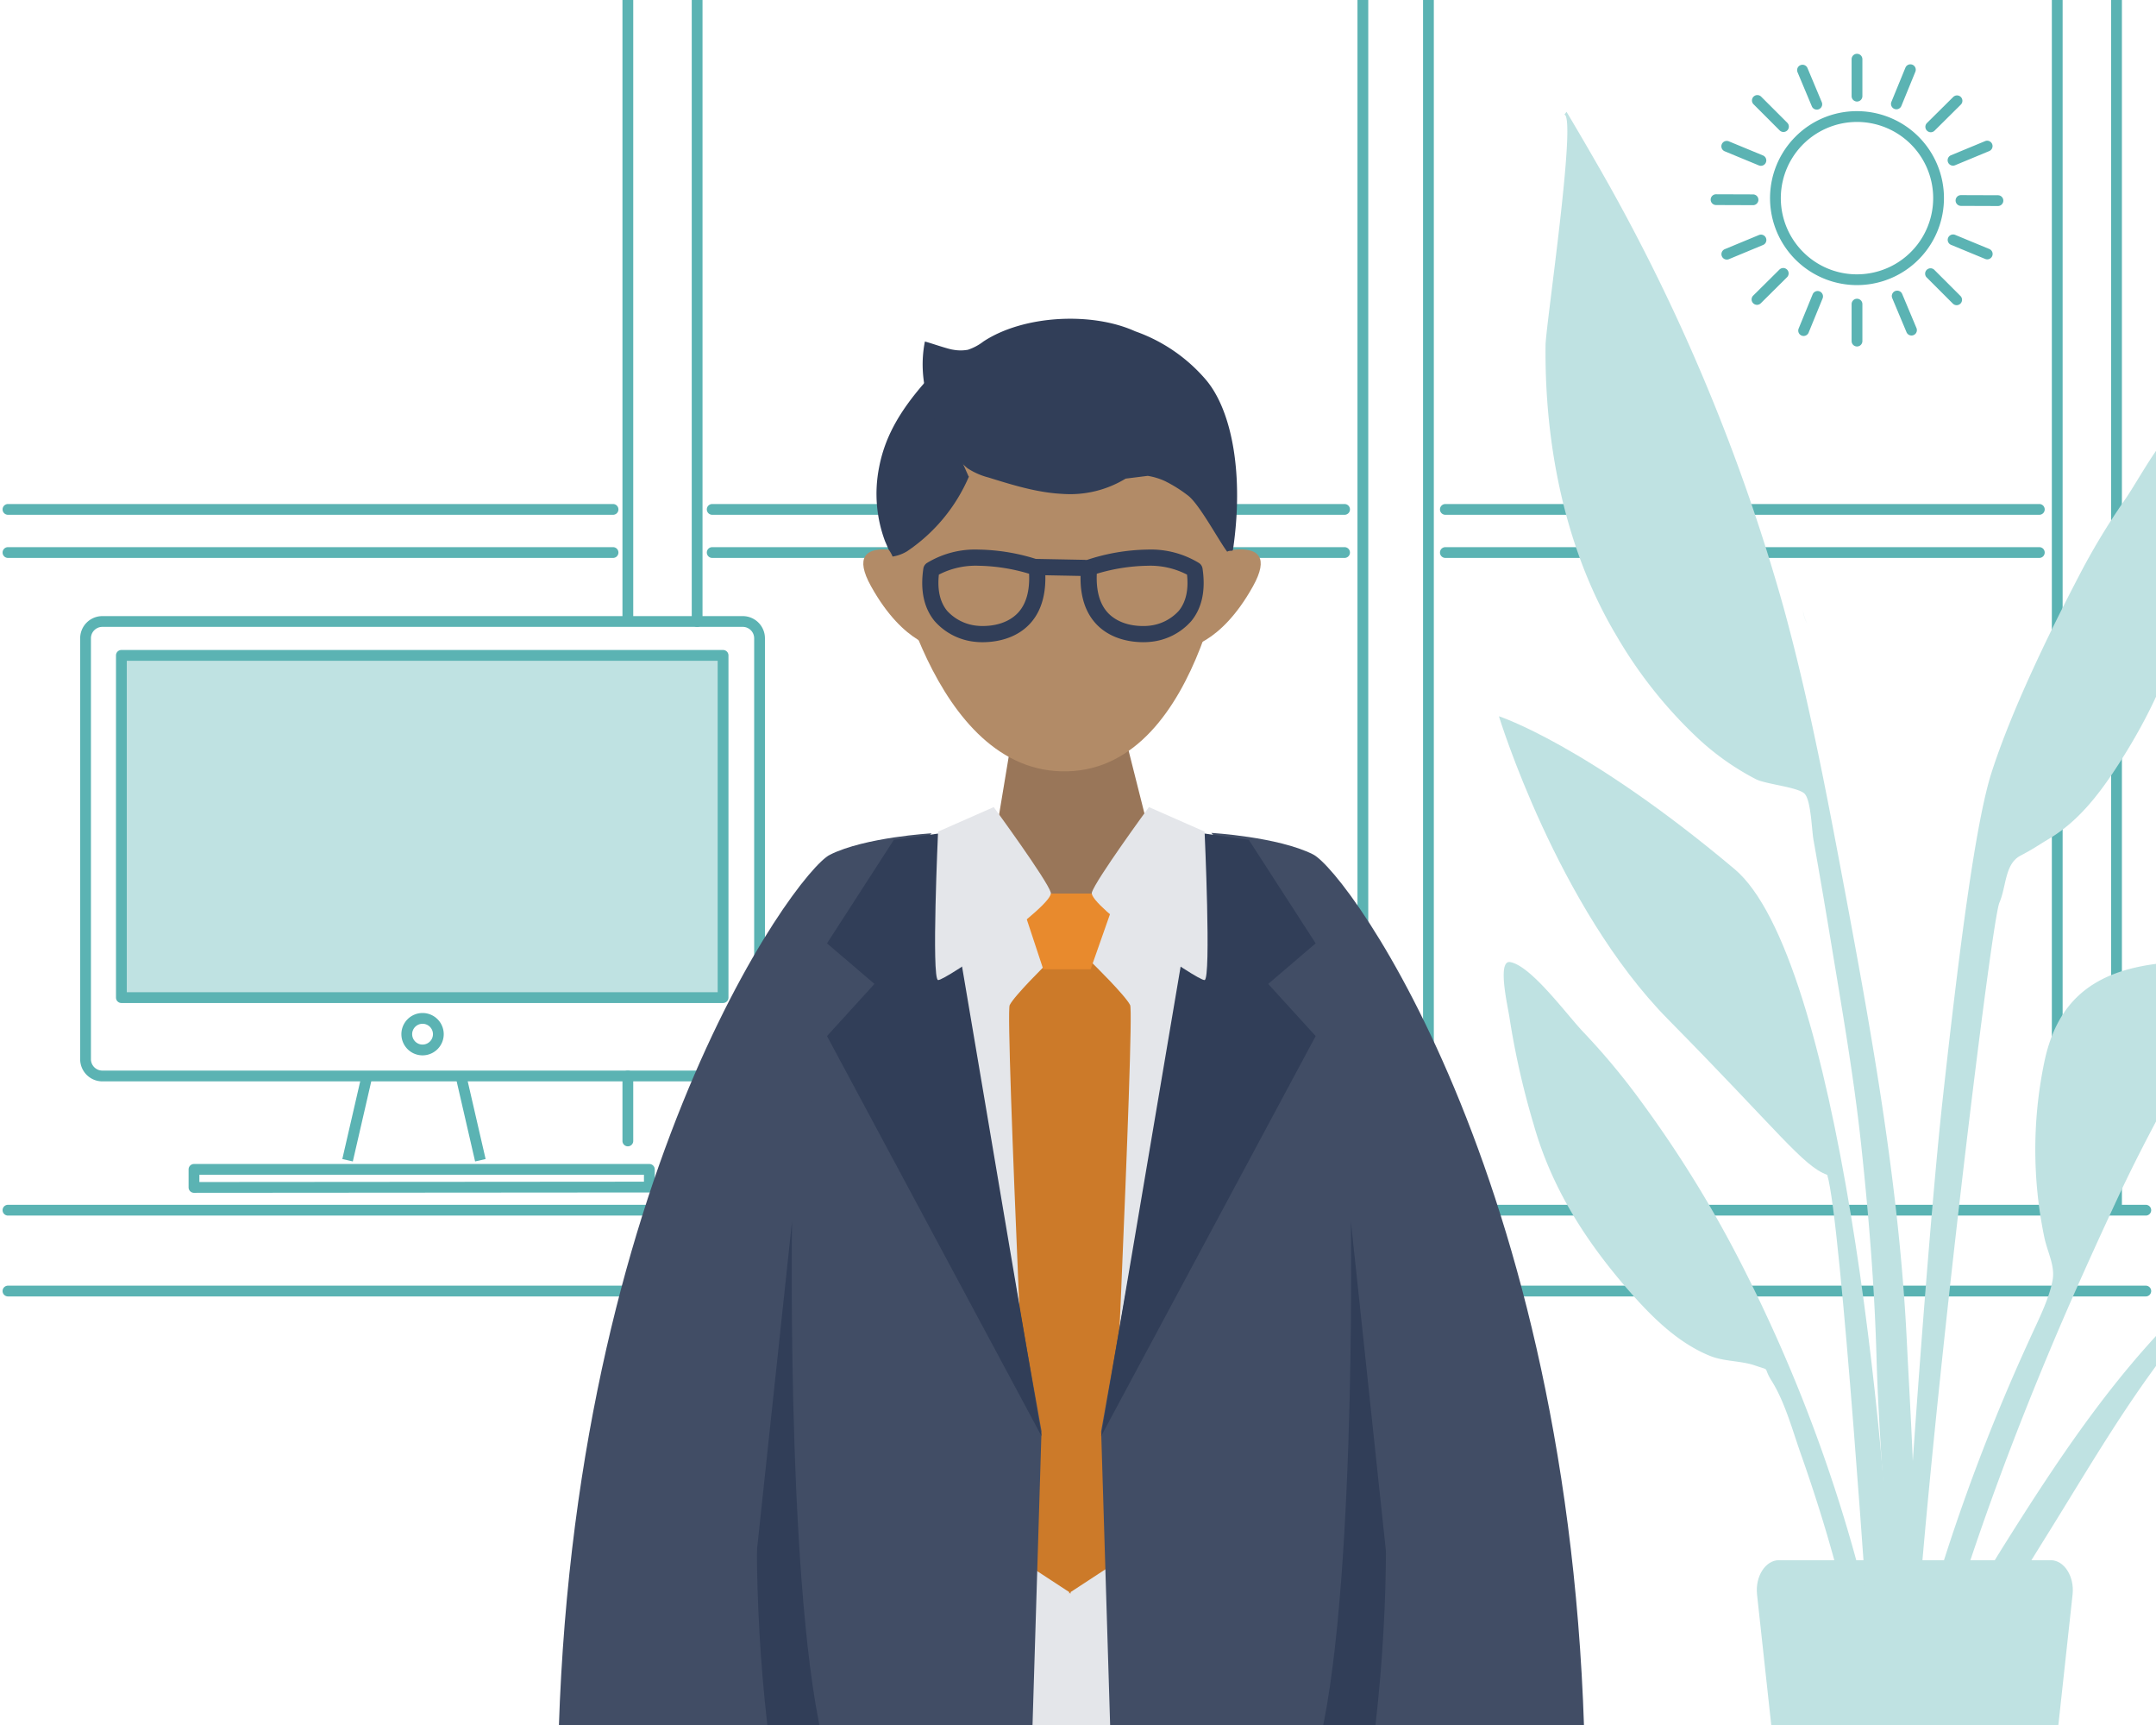 <svg xmlns="http://www.w3.org/2000/svg" xmlns:xlink="http://www.w3.org/1999/xlink" width="400" height="320" viewBox="0 0 400 320"><rect x="0" y="0" width="400" height="320" fill="#333333" stroke="none"/><defs><clipPath id="b"><rect width="400" height="320"/></clipPath></defs><g id="a" clip-path="url(#b)"><rect width="400" height="320" fill="#fff"/><path d="M-3688.209-7179.777a1,1,0,0,1-1-1v-12.052a1,1,0,0,1,1-1,1,1,0,0,1,1,1v12.052A1,1,0,0,1-3688.209-7179.777Z" transform="translate(3804.693 7392.431)" fill="#5bb3b3"/><path d="M112.257,1H0A1,1,0,0,1-1,0,1,1,0,0,1,0-1H112.257a1,1,0,0,1,1,1A1,1,0,0,1,112.257,1Z" transform="translate(1.48 94.5)" fill="#5bb3b3"/><path d="M112.257,1H0A1,1,0,0,1-1,0,1,1,0,0,1,0-1H112.257a1,1,0,0,1,1,1A1,1,0,0,1,112.257,1Z" transform="translate(1.48 102.5)" fill="#5bb3b3"/><path d="M-3688.209-7076.536a1,1,0,0,1-1-1v-115.292a1,1,0,0,1,1-1,1,1,0,0,1,1,1v115.292A1,1,0,0,1-3688.209-7076.536Z" transform="translate(3817.547 7192.829)" fill="#5bb3b3"/><path d="M-3688.209-7077.5a1,1,0,0,1-1-1v-114.33a1,1,0,0,1,1-1,1,1,0,0,1,1,1v114.33A1,1,0,0,1-3688.209-7077.5Z" transform="translate(3804.693 7192.829)" fill="#5bb3b3"/><path d="M117.32,1H0A1,1,0,0,1-1,0,1,1,0,0,1,0-1H117.32a1,1,0,0,1,1,1A1,1,0,0,1,117.32,1Z" transform="translate(132.137 94.5)" fill="#5bb3b3"/><path d="M117.32,1H0A1,1,0,0,1-1,0,1,1,0,0,1,0-1H117.32a1,1,0,0,1,1,1A1,1,0,0,1,117.32,1Z" transform="translate(132.137 102.5)" fill="#5bb3b3"/><path d="M228.68,149.473H109.861a4.119,4.119,0,0,1-4.114-4.114V67.277a4.119,4.119,0,0,1,4.114-4.114H228.68a4.119,4.119,0,0,1,4.114,4.114v78.081A4.119,4.119,0,0,1,228.68,149.473ZM109.861,65.163a2.117,2.117,0,0,0-2.114,2.114v78.081a2.117,2.117,0,0,0,2.114,2.114H228.68a2.117,2.117,0,0,0,2.114-2.114V67.277a2.117,2.117,0,0,0-2.114-2.114Z" transform="translate(-90.875 51.129)" fill="#5bb3b3"/><path d="M0,0H111.631V63.486H0Z" transform="translate(22.52 121.579)" fill="#bfe2e2"/><path d="M0-1H111.631a1,1,0,0,1,1,1V63.486a1,1,0,0,1-1,1H0a1,1,0,0,1-1-1V0A1,1,0,0,1,0-1ZM110.631,1H1V62.486H110.631Z" transform="translate(22.52 121.579)" fill="#5bb3b3"/><path d="M197.97,180.1a3.928,3.928,0,1,1,3.927-3.929A3.933,3.933,0,0,1,197.97,180.1Zm0-5.857a1.928,1.928,0,1,0,1.927,1.928A1.931,1.931,0,0,0,197.97,174.242Z" transform="translate(-119.572 15.676)" fill="#5bb3b3"/><path d="M-4729.869-7029.275l-1.949-.449,3.6-15.632,1.949.449Z" transform="translate(4795.327 7244.734)" fill="#5bb3b3"/><path d="M-4728.217-7029.275l-3.6-15.632,1.949-.449,3.6,15.632Z" transform="translate(4816.363 7244.734)" fill="#5bb3b3"/><path d="M396.626,1H0A1,1,0,0,1-1,0,1,1,0,0,1,0-1H396.626a1,1,0,0,1,1,1A1,1,0,0,1,396.626,1Z" transform="translate(1.48 239.498)" fill="#5ab3b3"/><path d="M396.626,1H0A1,1,0,0,1-1,0,1,1,0,0,1,0-1H396.626a1,1,0,0,1,1,1A1,1,0,0,1,396.626,1Z" transform="translate(1.48 224.498)" fill="#5ab3b3"/><path d="M-3688.209-6968.458a1,1,0,0,1-1-1v-223.37a1,1,0,0,1,1-1,1,1,0,0,1,1,1v223.37A1,1,0,0,1-3688.209-6968.458Z" transform="translate(4080.885 7192.829)" fill="#5bb3b3"/><path d="M-3688.209-6968.458a1,1,0,0,1-1-1v-223.37a1,1,0,0,1,1-1,1,1,0,0,1,1,1v223.37A1,1,0,0,1-3688.209-6968.458Z" transform="translate(3953.226 7192.829)" fill="#5bb3b3"/><path d="M-3688.209-6968.458a1,1,0,0,1-1-1v-223.37a1,1,0,0,1,1-1,1,1,0,0,1,1,1v223.37A1,1,0,0,1-3688.209-6968.458Z" transform="translate(4069.885 7192.829)" fill="#5bb3b3"/><path d="M-3688.209-6968.458a1,1,0,0,1-1-1v-223.37a1,1,0,0,1,1-1,1,1,0,0,1,1,1v223.37A1,1,0,0,1-3688.209-6968.458Z" transform="translate(3941.06 7192.829)" fill="#5bb3b3"/><path d="M110.194,1H0A1,1,0,0,1-1,0,1,1,0,0,1,0-1H110.194a1,1,0,0,1,1,1A1,1,0,0,1,110.194,1Z" transform="translate(268.157 94.5)" fill="#5bb3b3"/><path d="M110.194,1H0A1,1,0,0,1-1,0,1,1,0,0,1,0-1H110.194a1,1,0,0,1,1,1A1,1,0,0,1,110.194,1Z" transform="translate(268.157 102.5)" fill="#5bb3b3"/><g transform="translate(4437.946 7524.063)"><path d="M56.114,16.659a16.134,16.134,0,1,1-11.409,4.726A16.029,16.029,0,0,1,56.114,16.659Zm0,30.27a14.134,14.134,0,1,0-9.994-4.14A14.042,14.042,0,0,0,56.114,46.929Z" transform="translate(-4149.533 -7520.102)" fill="#5bb3b3"/><path d="M0,7.856a1,1,0,0,1-1-1V0A1,1,0,0,1,0-1,1,1,0,0,1,1,0V6.856A1,1,0,0,1,0,7.856Z" transform="translate(-4093.419 -7467.645)" fill="#5bb3b3"/><path d="M4.847,5.847a1,1,0,0,1-.707-.293L-.707.707a1,1,0,0,1,0-1.414,1,1,0,0,1,1.414,0L5.554,4.14a1,1,0,0,1-.707,1.707Z" transform="translate(-4079.778 -7473.295)" fill="#5bb3b3"/><path d="M6.856,1.024h0L0,1A1,1,0,0,1-1,0,1,1,0,0,1,0-1l6.856.024a1,1,0,0,1,0,2Z" transform="translate(-4074.127 -7486.869)" fill="#5bb3b3"/><path d="M0,7.345a1,1,0,0,1-.378-.075,1,1,0,0,1-.547-1.3l2.6-6.345a1,1,0,0,1,1.3-.547,1,1,0,0,1,.547,1.3L.926,6.724A1,1,0,0,1,0,7.345Z" transform="translate(-4103.322 -7469.082)" fill="#5bb3b3"/><path d="M2.651,7.322a1,1,0,0,1-.923-.614L-.922.387A1,1,0,0,1-.387-.922,1,1,0,0,1,.922-.387L3.573,5.936a1,1,0,0,1-.922,1.387Z" transform="translate(-4085.96 -7469.145)" fill="#5bb3b3"/><path d="M6.336,3.619a1,1,0,0,1-.382-.076L-.382.924A1,1,0,0,1-.924-.382,1,1,0,0,1,.382-.924L6.718,1.695a1,1,0,0,1-.382,1.924Z" transform="translate(-4075.59 -7479.568)" fill="#5bb3b3"/><path d="M0,7.856a1,1,0,0,1-1-1V0A1,1,0,0,1,0-1,1,1,0,0,1,1,0V6.856A1,1,0,0,1,0,7.856Z" transform="translate(-4093.419 -7513.083)" fill="#5bb3b3"/><path d="M4.847,5.847a1,1,0,0,1-.707-.293L-.707.707a1,1,0,0,1,0-1.414,1,1,0,0,1,1.414,0L5.554,4.14a1,1,0,0,1-.707,1.707Z" transform="translate(-4111.907 -7505.425)" fill="#5bb3b3"/><path d="M6.856,1.024h0L0,1A1,1,0,0,1-1,0,1,1,0,0,1,0-1l6.856.024a1,1,0,0,1,0,2Z" transform="translate(-4119.566 -7487.026)" fill="#5bb3b3"/><path d="M0,5.831a1,1,0,0,1-.71-.3,1,1,0,0,1,0-1.414L4.16-.71a1,1,0,0,1,1.414,0,1,1,0,0,1,0,1.414L.7,5.54A1,1,0,0,1,0,5.831Z" transform="translate(-4079.73 -7505.361)" fill="#5bb3b3"/><path d="M0,5.831a1,1,0,0,1-.71-.3,1,1,0,0,1,0-1.414L4.16-.71a1,1,0,0,1,1.414,0,1,1,0,0,1,0,1.414L.7,5.54A1,1,0,0,1,0,5.831Z" transform="translate(-4111.971 -7473.342)" fill="#5bb3b3"/><path d="M0,7.345a1,1,0,0,1-.378-.075,1,1,0,0,1-.547-1.3l2.6-6.345a1,1,0,0,1,1.3-.547,1,1,0,0,1,.547,1.3L.926,6.724A1,1,0,0,1,0,7.345Z" transform="translate(-4086.112 -7511.135)" fill="#5bb3b3"/><path d="M2.651,7.322a1,1,0,0,1-.923-.614L-.922.387A1,1,0,0,1-.387-.922,1,1,0,0,1,.922-.387L3.573,5.936a1,1,0,0,1-.922,1.387Z" transform="translate(-4103.528 -7511.05)" fill="#5bb3b3"/><path d="M6.336,3.619a1,1,0,0,1-.382-.076L-.382.924A1,1,0,0,1-.924-.382,1,1,0,0,1,.382-.924L6.718,1.695a1,1,0,0,1-.382,1.924Z" transform="translate(-4117.583 -7496.923)" fill="#5bb3b3"/><path d="M0,3.629a1,1,0,0,1-.924-.617A1,1,0,0,1-.383,1.7L5.949-.924a1,1,0,0,1,1.307.54A1,1,0,0,1,6.715.924L.383,3.552A1,1,0,0,1,0,3.629Z" transform="translate(-4075.602 -7496.961)" fill="#5bb3b3"/><path d="M0,3.629a1,1,0,0,1-.924-.617A1,1,0,0,1-.383,1.7L5.949-.924a1,1,0,0,1,1.307.54A1,1,0,0,1,6.715.924L.383,3.552A1,1,0,0,1,0,3.629Z" transform="translate(-4117.567 -7479.539)" fill="#5bb3b3"/></g><path d="M0,0A5.465,5.465,0,0,0,.646,2.586,14.112,14.112,0,0,1,0,0" transform="translate(334.502 113.192) rotate(-3)" fill="#bfe2e2" opacity="0.2"/><path d="M136.552,220.865a1,1,0,0,1-1-1v-3.346a1,1,0,0,1,1-1h84.484a1,1,0,0,1,1,1V219.8a1,1,0,0,1-1,1l-84.484.064Zm1-3.346v1.345l82.484-.063v-1.283Z" transform="translate(-100.562 0.411)" fill="#5bb3b3"/><path d="M42.159,15.154c2.716-3.873,7.757-13.71,11.58-15.094,2.462-.891,1.744,8.33,1.775,10.088a147.383,147.383,0,0,1-1.362,20.307c-1.473,12.165-6.291,23-12.9,33.352-3.4,5.328-7.389,10.72-12.912,14.044-2.543,1.531-3,1.939-5.509,3.258-2.924,1.535-2.593,5.684-3.911,8.731C17.091,94.072,1.014,228.782,2.646,249.863c.145,1.868-2.46,2.315-2.591.034C-.636,237.8,5.346,154.046,8.364,126.656S14.436,75.067,17.5,65.591c3.715-11.5,10.425-25.323,16.01-36.044A127.489,127.489,0,0,1,42.159,15.154Z" transform="translate(352.021 77.623)" fill="#bfe2e2"/><path d="M64.906,1.472c7.068-5.189,14.719,4.6,8.323,9.794-3.536,2.869-7.232,1.848-9.313-.542-1.351,1.647-2.615,3.369-3.83,4.823-3.7,4.432-7.2,8.969-10.544,13.612C42.6,38.805,36.643,49,30.419,59c-6.142,9.874-12.235,19.8-17.8,29.922C7.9,97.5,1.615,107.591,0,116.995,2.45,97.051,11.746,77.883,22.816,60.3,33.8,42.864,46.4,23.821,63.4,10.06A6.021,6.021,0,0,1,64.906,1.472Z" transform="translate(349.436 225.644)" fill="#bfe2e2"/><path d="M1.237.02C5.192.793,11.655,9.741,14.915,13.15a127.69,127.69,0,0,1,10.7,12.894A218.073,218.073,0,0,1,44.557,56.933,287.115,287.115,0,0,1,65.629,111.77a226.211,226.211,0,0,1,6.393,35.969c.228,2.277,2.616,19.836-.825,20.309-3.094.426-2.139-13.333-2.288-15.2-1.687-21.114-6.743-41.658-13.774-61.559-1.532-4.335-2.955-9.645-5.4-13.547-1.764-2.81-.013-1.83-3.113-2.894-2.662-.914-5.694-.69-8.42-1.809-5.921-2.428-10.662-7.142-14.819-11.884C15.3,51.937,8.9,41.968,5.567,30.16a149.218,149.218,0,0,1-4.5-19.882C.828,8.534-1.311-.478,1.237.02Z" transform="translate(278.98 178.458)" fill="#bfe2e2"/><path d="M9.089,8.866A358.435,358.435,0,0,1,44.137,91.835c4.79,17.418,8.14,35.291,11.468,53.036,5.153,27.475,10.027,54.947,11.414,82.91,1.395,28.125,4.153,60.564-5.056,87.652,4.6-27.5.22-56.776-.555-84.45-.371-13.211-1.444-26.292-2.853-39.426-1.367-12.74-3.6-25.42-5.68-38.06q-1.52-9.234-3.16-18.446c-.323-1.833-.46-7.272-1.623-8.524s-7.141-1.774-9.015-2.7a48.4,48.4,0,0,1-10.467-7.3,83.611,83.611,0,0,1-15.4-19.263C3.64,81.291-.186,61.8.007,43.3.044,39.712,5.82,1.041,3.5.508Q3.71.263,3.9,0,6.531,4.41,9.089,8.866Z" transform="translate(286.737 20.741)" fill="#bfe2e2"/><path d="M106.553,2.513c.23-.332,1.726-2.638.973-2.49,1.534-.3-2.11,2.543,1.712.8-1.815,1.714-.767,3.941-.743,6.247A55.946,55.946,0,0,1,107.2,18.193a76.287,76.287,0,0,1-5.185,16.814C96.764,46.75,87.844,58.054,77.254,65.4,72.026,69.02,66.9,70.254,60.94,71.923c-3.766,1.054-4.065,3-6.064,6.657-4.162,7.612-8.25,15.2-11.92,23.064-4.383,9.4-8.637,18.8-12.651,28.363C16.786,162.214,5.782,195.58,0,230.111c-.141-20.349,4.566-41.307,10.5-60.7A362.3,362.3,0,0,1,26.469,128.17c1.455-3.267,3.661-7.469,4.279-11.076.433-2.527-.89-4.957-1.5-7.619a79.729,79.729,0,0,1-.119-32.4c2.287-11.492,8.9-16.826,20.085-18.453,4.091-.6,9.291-.377,13.042-2.122,4.087-1.9,5.773-8.143,8.1-12.151A165.257,165.257,0,0,1,92.532,14.185a71.932,71.932,0,0,1,7.584-6.978C101.813,5.852,105.4,4.182,106.553,2.513Z" transform="translate(350.082 120.284)" fill="#bfe2e2"/><path d="M.835,6.37C.47,3.013,2.391,0,4.9,0H55.317c2.505,0,4.426,3.013,4.061,6.37l-3.9,35.787c-1.188,10.909-8.1,18.992-16.244,18.992H20.976c-8.143,0-15.056-8.082-16.244-18.992Z" transform="translate(325.146 289.426)" fill="#bfe2e2"/><path d="M-3691.979-6890.468s4.4-.68,4.4-1.007c-1.018-36.812-10.243-127.175-29.459-143.319-27.491-23.1-43.7-28.333-43.7-28.333s10.838,35.4,31.409,56.254,25.029,27.218,29.5,28.814C-3697.267-6969.927-3691.979-6890.468-3691.979-6890.468Z" transform="translate(4038.831 7196)" fill="#bfe2e2"/><g transform="translate(-23.697 9)"><path d="M0,0H117.528l-3.036,50.365H0Z" transform="translate(164.543 310.84)" fill="#6a7486"/><path d="M-2.428-.008,59.294,1.331,55.949,50.366H.151Z" transform="translate(164.013 310.838)" fill="#556076"/><g transform="translate(183.864 52.09)"><path d="M-4282.166,5960.1s-15.528-5.638-9.371,5.414,12.692,11.47,12.692,11.47Z" transform="translate(4292.98 -5917.834)" fill="#b28b67"/><path d="M-4289.657,5960.1s15.528-5.638,9.371,5.414-12.694,11.47-12.694,11.47Z" transform="translate(4352.578 -5917.834)" fill="#b28b67"/><path d="M0,0,15.261,60.54H26.268L36.322,0Z" transform="translate(57.821 112.267) rotate(180)" fill="#997659"/><path d="M4436.19,746.534s7.649,42.719,33.037,42.032,30.235-45.345,30.235-45.345-8.018-36.509-31.762-36.651C4439.659,707.376,4436.19,746.534,4436.19,746.534Z" transform="translate(-4431.328 -706.571)" fill="#b28b67"/></g><path d="M86.351,43.72a17.118,17.118,0,0,1,9.6,2.491,1.5,1.5,0,0,1,.655,1.03c.6,4.038-.1,7.316-2.09,9.742a11.533,11.533,0,0,1-7.663,3.857,11.773,11.773,0,0,1-1.235.058c-2.116,0-6.076-.452-8.834-3.476-2.219-2.434-3.133-5.958-2.716-10.475a1.5,1.5,0,0,1,.985-1.273A37.239,37.239,0,0,1,86.351,43.72Zm7.376,4.643a14.864,14.864,0,0,0-7.376-1.643A34.368,34.368,0,0,0,76.989,48.2c-.141,3.159.535,5.578,2.013,7.2.85.933,2.841,2.5,6.618,2.5a8.7,8.7,0,0,0,.919-.042c.039,0,.062-.007.1-.009a8.6,8.6,0,0,0,5.574-2.785C93.523,53.446,94.032,51.194,93.727,48.362Z" transform="translate(150.197 49.233)" fill="#313e58"/><path d="M84.432,43.72h0a37.241,37.241,0,0,1,11.3,1.955,1.5,1.5,0,0,1,.985,1.273c.417,4.517-.5,8.041-2.716,10.474C91.241,60.446,87.28,60.9,85.164,60.9a11.772,11.772,0,0,1-1.235-.058,11.533,11.533,0,0,1-7.663-3.857c-1.985-2.426-2.689-5.7-2.09-9.742a1.5,1.5,0,0,1,.655-1.03A17.119,17.119,0,0,1,84.432,43.72ZM93.795,48.2a34.371,34.371,0,0,0-9.362-1.482,14.864,14.864,0,0,0-7.376,1.643c-.306,2.844.208,5.1,1.532,6.72a8.643,8.643,0,0,0,5.553,2.764q.054,0,.108.01h0a8.745,8.745,0,0,0,.914.041c3.776,0,5.767-1.565,6.618-2.5C93.26,53.779,93.936,51.361,93.795,48.2Z" transform="translate(120.828 49.233)" fill="#313e58"/><path d="M8.682,1.667H8.653L-.029,1.5A1.5,1.5,0,0,1-1.5-.029,1.5,1.5,0,0,1,.029-1.5l8.681.167a1.5,1.5,0,0,1-.028,3Z" transform="translate(216.141 96.185)" fill="#313e58"/><path d="M4045.58,7226.632a25.145,25.145,0,0,1-1.125-13.609c.993-5.317,3.5-10.191,8.651-16.023l4.753,10.37,3.255,7.314a31.781,31.781,0,0,1-11.439,13.8,7.229,7.229,0,0,1-2.7.984,5.79,5.79,0,0,0-.722-1.284C4046.231,7228.189,4046.1,7227.791,4045.58,7226.632Zm15.535-11.948C4061.2,7214.482,4061.187,7214.846,4061.115,7214.684Z" transform="translate(-3857.679 -7135.224)" fill="#313e58"/><path d="M4101.522,7240.31c-1.592-2.1-5.228-8.941-7.316-10.452a25.314,25.314,0,0,0-4.306-2.684,12.411,12.411,0,0,0-3.119-.933l-4.1.514a19.8,19.8,0,0,1-11.732,2.829c-4.661-.227-9.205-1.636-13.7-3.036a12.9,12.9,0,0,1-3.922-1.73,14.142,14.142,0,0,1-3.181-3.761c-3.81-5.8-6.115-12.7-4.705-19.736.979.239,4.232,1.394,5.238,1.52a7.6,7.6,0,0,0,2.744.008,9.589,9.589,0,0,0,2.863-1.527c7.461-4.918,20.144-5.537,28.161-1.9a30.645,30.645,0,0,1,13.175,9.048c4.912,5.863,6.99,17.851,4.98,31.452C4102.545,7240.32,4102.059,7239.976,4101.522,7240.31Z" transform="translate(-3850.148 -7146.966)" fill="#313e58"/><rect width="51.372" height="152.299" transform="translate(193.755 158.93)" fill="#e4e6ea"/><path d="M4055.255,7313.779l-.128.146v-.29l-7.087-4.636s-4.826-102.479-3.959-104.252,6.965-7.749,6.965-7.749h8.419s6.1,5.974,6.965,7.749S4062.47,7309,4062.47,7309l-7.087,4.636v.29Z" transform="translate(-3833.059 -7027.291)" fill="#cc7a29"/><path d="M-3947.915-7053.96h18.361l-4.939,14.047h-8.781Z" transform="translate(4160.529 7210.725)" fill="#e88a2d"/><g transform="translate(96.351 145.339)"><path d="M1.3,166.05,57.424,171l10.194-59.329s-2.586-69.6-3.269-90.851L58.607.853S53.062.509,50.353.373l-1.6.5C32.755,37.236,4.041,105.814,1.3,166.05Z" transform="translate(38.073 9.988) rotate(-8)" fill="#414d65"/><path d="M57.839,171.543.774,166.506l.022-.479a283.117,283.117,0,0,1,6.334-46.19A461.236,461.236,0,0,1,19.579,74.355C28.948,45.605,39.846,19.877,48.295.675l.091-.207,1.9-.6.09,0c2.681.135,8.205.478,8.261.481l.352.022,5.857,20.37,0,.062c.675,21.009,3.243,90.152,3.268,90.848l0,.052-.009.051ZM1.817,165.594l55.192,4.872,10.107-58.824c-.083-2.247-2.595-69.9-3.265-90.739L58.224,1.33c-1.248-.077-5.5-.337-7.807-.454l-1.3.409C40.693,20.444,29.851,46.06,20.53,74.665A460.238,460.238,0,0,0,8.108,120.048,283.032,283.032,0,0,0,1.817,165.594Z" transform="translate(38.073 9.988) rotate(-8)" fill="rgba(0,0,0,0)"/><path d="M10.721,53.082l33.864-27.7Q59,21.114,68.363,14.926c1.43-1.473,3.051-4.438-3.379-3.844S51.741,12,50.643,9.761s2.577-4.99.5-8.007Q49.057-1.264,35.452,17.232l-34.6,15.7Z" transform="matrix(-0.588, 0.809, -0.809, -0.588, 85.817, 160.812)" fill="#b28b67"/><path d="M8.986-.008s.207,76.432,8.777,100.832L-.1,101.949Z" transform="translate(65.302 72.111) rotate(1)" fill="#313e58"/><path d="M63.072,2.95C56.331,5.745,9.278,61.607.674,171.053l40,.221C34.048,79.066,72.993,8.582,72.993,8.582L82.158.307S69.814.155,63.072,2.95Z" transform="matrix(0.998, -0.07, 0.07, 0.998, 18.17, 5.692)" fill="#414d65"/><path d="M81.819-.194h.345l1.276.016L73.391,8.9c-.329.606-2.674,4.97-5.932,12.365A312.717,312.717,0,0,0,54.818,55.524a334.223,334.223,0,0,0-11.4,51.516,307.556,307.556,0,0,0-2.251,64.2l.039.539L.134,171.55l.042-.536a383.56,383.56,0,0,1,12.448-72.14,303.4,303.4,0,0,1,19.5-52.086A201.361,201.361,0,0,1,51.288,14.7a90.776,90.776,0,0,1,7.162-8.566,17.331,17.331,0,0,1,4.431-3.65C69.04-.065,79.737-.194,81.819-.194ZM40.133,170.77a308.728,308.728,0,0,1,2.3-63.886A335.234,335.234,0,0,1,53.87,55.2a313.666,313.666,0,0,1,12.683-34.37c3.516-7.977,5.977-12.45,6-12.494l.04-.073.062-.056,8.194-7.4c-3.343.049-12.263.391-17.588,2.6C61.675,4.07,57.5,8.073,52.089,15.3A200.35,200.35,0,0,0,33.021,47.227,302.4,302.4,0,0,0,13.587,99.141,382.3,382.3,0,0,0,1.215,170.555Z" transform="matrix(0.998, -0.07, 0.07, 0.998, 18.17, 5.692)" fill="rgba(0,0,0,0)"/><path d="M-3953.263-7066.3l-10.3,1.449-12.406,19.209,8.806,7.527-8.806,9.674,39.806,74.23-17.969-106.144Z" transform="translate(4056.748 7066.301)" fill="#313e58"/></g><path d="M49.653,93.507s9.891,13.507,10.588,15.841-19.659,16.425-20.913,16.246,0-27.538,0-27.538" transform="translate(158.408 47.214)" fill="#e4e6ea"/><g transform="translate(219.266 145.339)"><path d="M-.035,4.54,56.093-.415,66.287,58.914s-2.586,69.6-3.269,90.851l-5.742,19.971s-5.545.344-8.255.481l-1.6-.5C31.424,133.354,2.71,64.776-.035,4.54Z" transform="translate(66.17 178.733) rotate(-172)" fill="#414d65"/><path d="M56.508-.954,66.789,58.881l0,.052c-.026.7-2.594,69.839-3.268,90.848l0,.062-.017.06-5.839,20.31-.352.022c-.055,0-5.579.346-8.26.481l-.09,0-1.9-.6-.091-.207c-8.448-19.2-19.347-44.93-28.716-73.68A461.238,461.238,0,0,1,5.8,50.752,283.116,283.116,0,0,1-.535,4.563l-.022-.479Zm9.278,59.9L55.678.124.486,5A283.033,283.033,0,0,0,6.777,50.542,460.238,460.238,0,0,0,19.2,95.925c9.321,28.6,20.163,54.221,28.589,73.379l1.3.409c2.3-.117,6.56-.377,7.807-.454l5.627-19.572C63.191,128.848,65.7,61.2,65.786,58.948Z" transform="translate(66.17 178.733) rotate(-172)" fill="rgba(0,0,0,0)"/><path d="M9.348-.247l33.864,27.7q14.411,4.265,23.779,10.453c1.43,1.473,3.051,4.438-3.379,3.844s-13.243-.922-14.341,1.321,2.577,4.99.5,8.007Q47.684,54.1,34.079,35.6L-.517,19.9Z" transform="matrix(0.588, 0.809, -0.809, 0.588, 87.037, 130.867)" fill="#b28b67"/><path d="M9.087,101.957S9.294,25.526,17.864,1.125L0,0Z" transform="matrix(-1, 0.017, -0.017, -1, 65.88, 174.043)" fill="#313e58"/><path d="M62.4,168.174C55.656,165.38,8.6,109.517,0,.072L40-.149C33.374,92.058,72.318,162.543,72.318,162.543l9.166,8.274S69.139,170.969,62.4,168.174Z" transform="matrix(-0.998, -0.07, 0.07, -0.998, 98.522, 176.352)" fill="#414d65"/><path d="M81.145,171.318c-2.082,0-12.78-.129-18.939-2.682a17.331,17.331,0,0,1-4.431-3.65,90.773,90.773,0,0,1-7.161-8.566,201.359,201.359,0,0,1-19.166-32.083,303.406,303.406,0,0,1-19.5-52.086A383.559,383.559,0,0,1-.5.111L-.541-.426,40.533-.652l-.039.539a307.555,307.555,0,0,0,2.251,64.2,334.227,334.227,0,0,0,11.4,51.516,312.715,312.715,0,0,0,12.641,34.264c3.258,7.395,5.6,11.759,5.932,12.365l10.05,9.073-1.276.016ZM.541.569A382.3,382.3,0,0,0,12.913,71.983,302.4,302.4,0,0,0,32.346,123.9,200.35,200.35,0,0,0,51.414,155.82c5.412,7.231,9.587,11.234,11.175,11.892,5.325,2.207,14.244,2.55,17.588,2.6l-8.256-7.453-.04-.073c-.024-.044-2.486-4.517-6-12.494A313.667,313.667,0,0,1,53.2,115.92,335.234,335.234,0,0,1,41.757,64.24,308.728,308.728,0,0,1,39.458.354Z" transform="matrix(-0.998, -0.07, 0.07, -0.998, 98.522, 176.352)" fill="rgba(0,0,0,0)"/><path d="M-3958.877-7066.3l10.3,1.449,12.407,19.209-8.806,7.527,8.806,9.674-39.806,74.23L-3958-7060.355Z" transform="translate(3984.694 7066.301)" fill="#313e58"/></g><path d="M49.376,93.507s-9.891,13.507-10.588,15.841S58.447,125.773,59.7,125.594s0-27.538,0-27.538" transform="translate(187.482 47.214)" fill="#e4e6ea"/></g></g></svg>